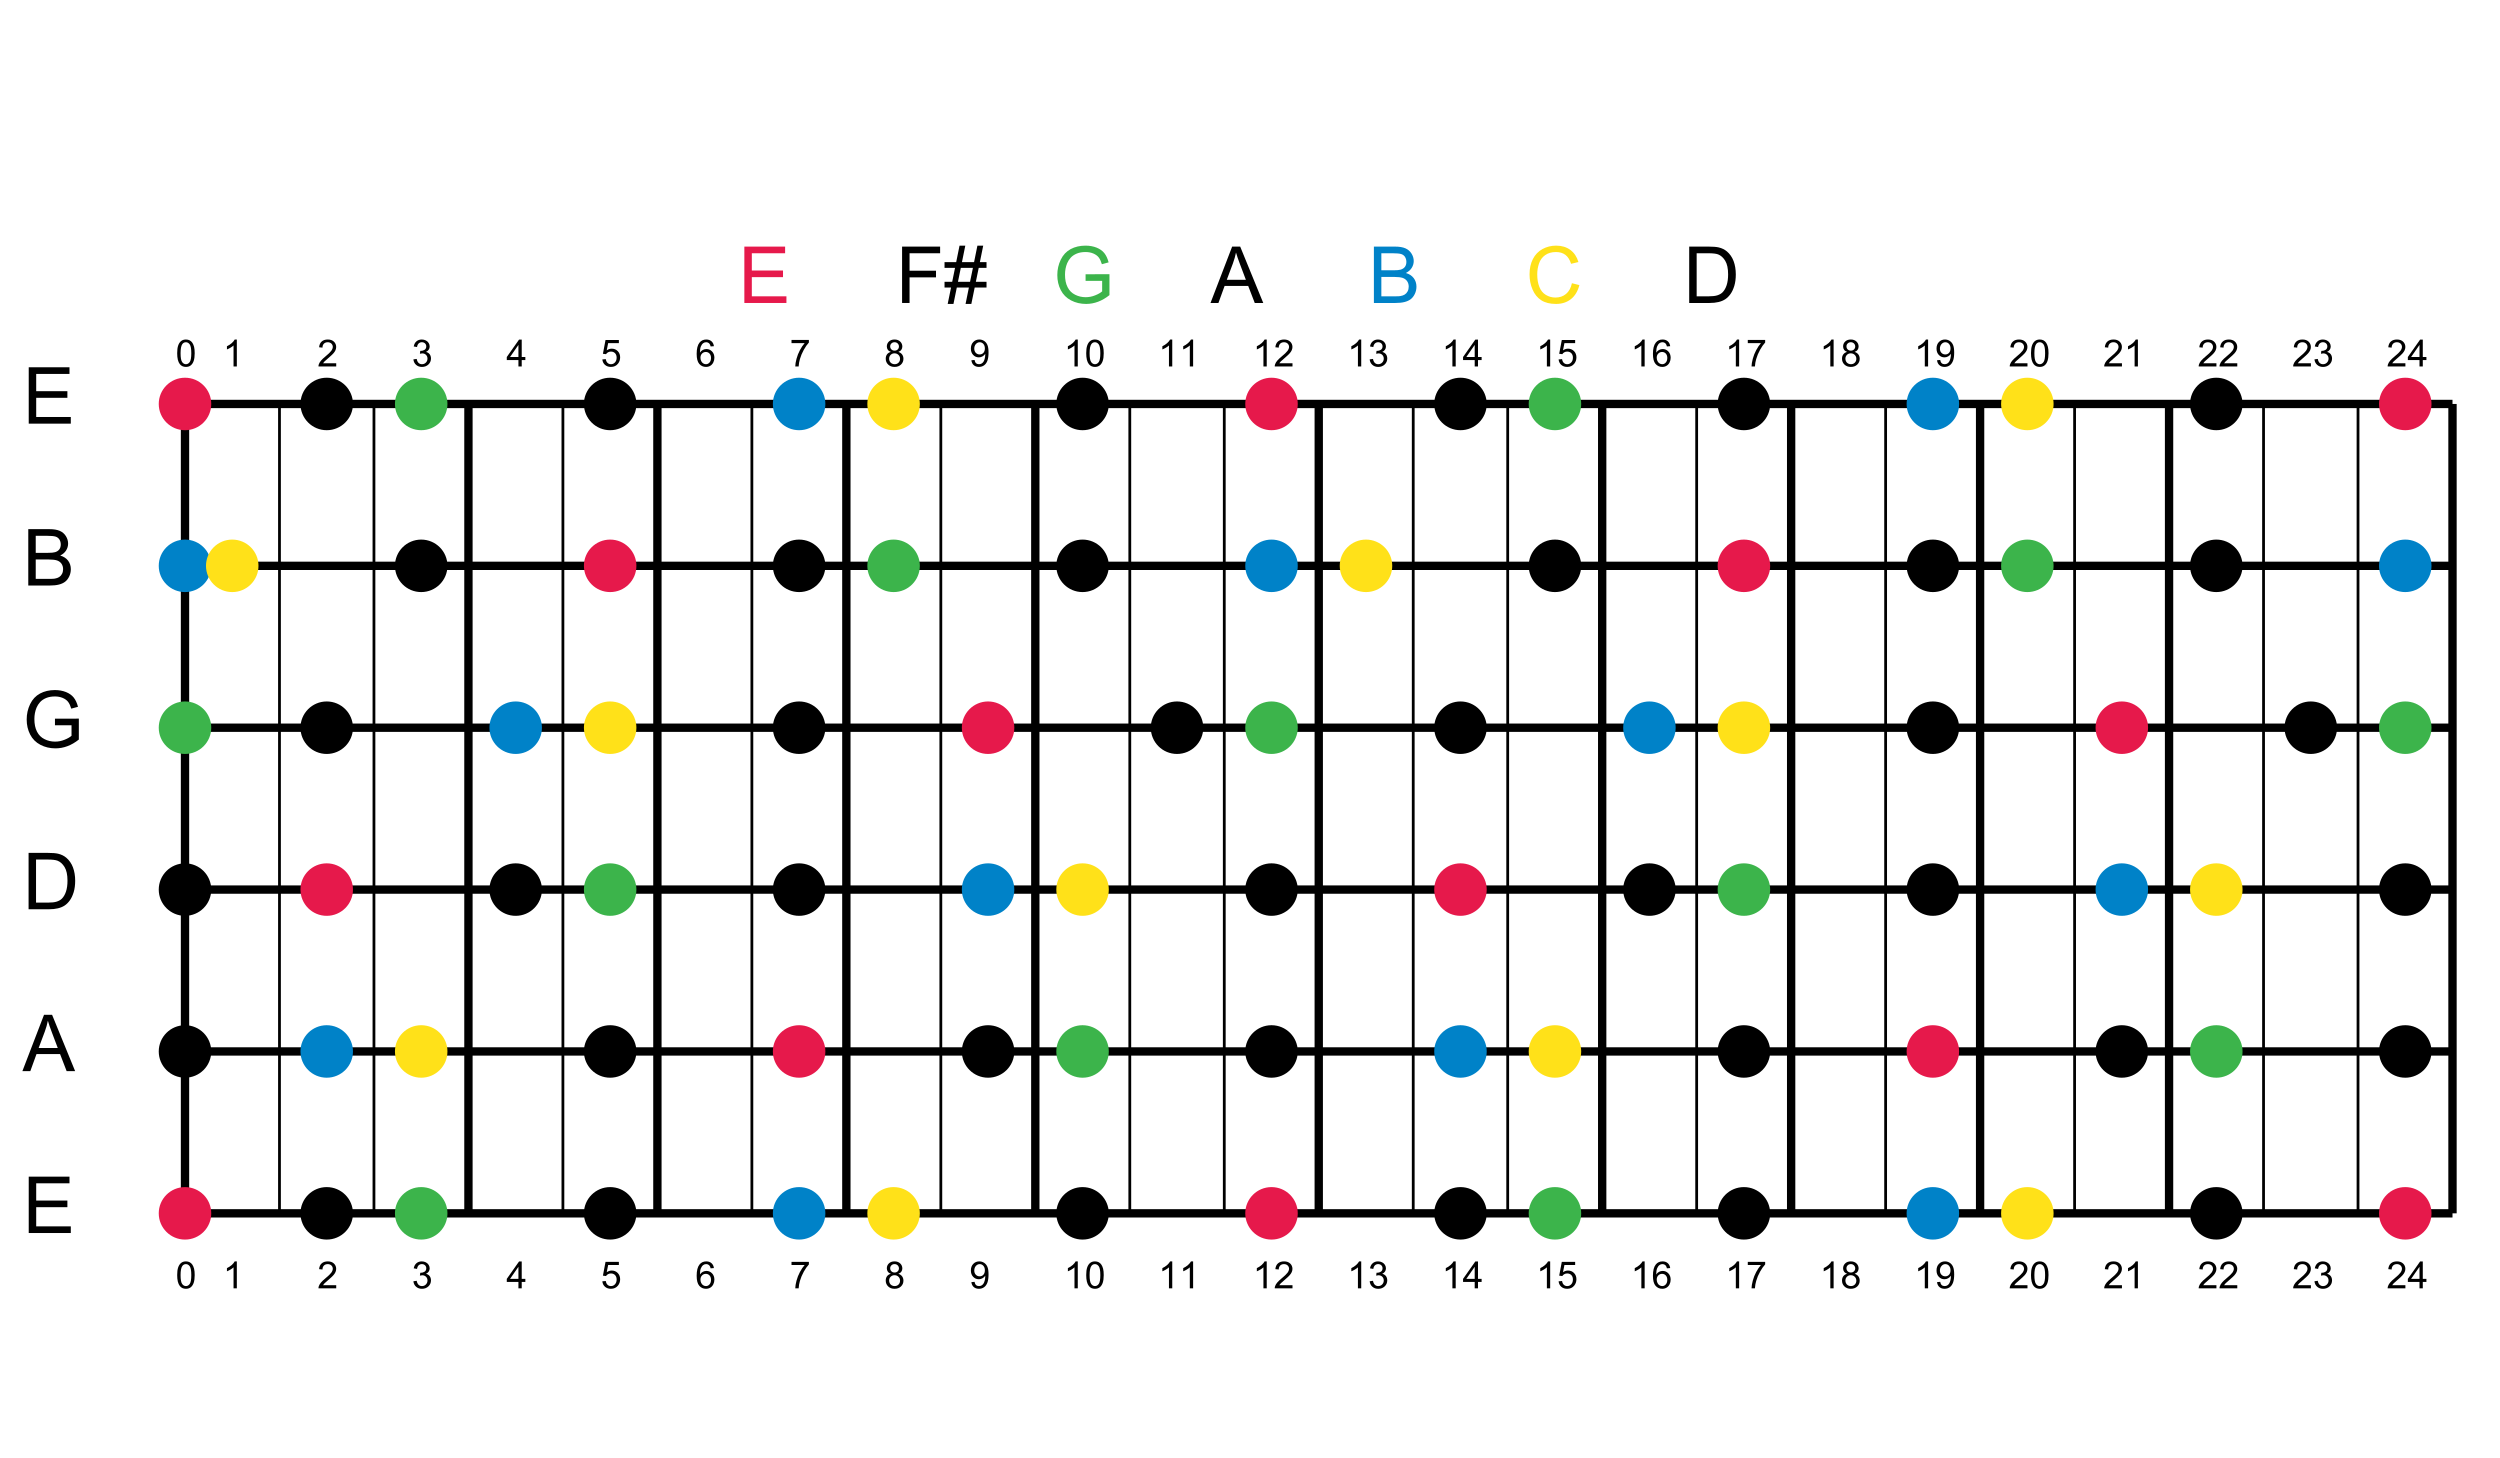 <?xml version="1.0" encoding="UTF-8"?>
<svg xmlns="http://www.w3.org/2000/svg" xmlns:xlink="http://www.w3.org/1999/xlink" width="900pt" height="525pt" viewBox="0 0 900 525" version="1.1">
<defs>
<g>
<symbol overflow="visible" id="glyph0-0">
<path style="stroke:none;" d="M 1.688 0 L 1.688 -8.438 L 8.438 -8.438 L 8.438 0 Z M 1.898 -0.211 L 8.227 -0.211 L 8.227 -8.227 L 1.898 -8.227 Z M 1.898 -0.211 "/>
</symbol>
<symbol overflow="visible" id="glyph0-1">
<path style="stroke:none;" d="M 0.559 -4.766 C 0.555 -5.906 0.672 -6.828 0.91 -7.523 C 1.145 -8.219 1.496 -8.754 1.961 -9.137 C 2.422 -9.512 3.004 -9.703 3.711 -9.703 C 4.227 -9.703 4.684 -9.598 5.074 -9.391 C 5.465 -9.18 5.785 -8.879 6.043 -8.488 C 6.293 -8.094 6.496 -7.613 6.645 -7.051 C 6.789 -6.48 6.859 -5.719 6.863 -4.766 C 6.859 -3.629 6.742 -2.715 6.512 -2.02 C 6.277 -1.32 5.93 -0.781 5.469 -0.406 C 5 -0.023 4.414 0.164 3.711 0.164 C 2.773 0.164 2.043 -0.168 1.516 -0.836 C 0.875 -1.637 0.555 -2.945 0.559 -4.766 Z M 1.781 -4.766 C 1.781 -3.176 1.965 -2.121 2.336 -1.598 C 2.707 -1.07 3.164 -0.809 3.711 -0.812 C 4.25 -0.809 4.707 -1.07 5.082 -1.602 C 5.449 -2.125 5.637 -3.18 5.641 -4.766 C 5.637 -6.352 5.449 -7.41 5.082 -7.938 C 4.707 -8.457 4.246 -8.719 3.699 -8.723 C 3.148 -8.719 2.715 -8.488 2.395 -8.027 C 1.984 -7.438 1.781 -6.348 1.781 -4.766 Z M 1.781 -4.766 "/>
</symbol>
<symbol overflow="visible" id="glyph0-2">
<path style="stroke:none;" d="M 5.031 0 L 3.844 0 L 3.844 -7.562 C 3.555 -7.285 3.18 -7.012 2.719 -6.742 C 2.254 -6.469 1.836 -6.266 1.469 -6.129 L 1.469 -7.277 C 2.129 -7.59 2.707 -7.965 3.207 -8.41 C 3.699 -8.852 4.055 -9.285 4.266 -9.703 L 5.031 -9.703 Z M 5.031 0 "/>
</symbol>
<symbol overflow="visible" id="glyph0-3">
<path style="stroke:none;" d="M 6.797 -1.141 L 6.797 0 L 0.41 0 C 0.398 -0.285 0.441 -0.559 0.547 -0.824 C 0.703 -1.258 0.965 -1.688 1.328 -2.109 C 1.684 -2.531 2.199 -3.02 2.879 -3.574 C 3.926 -4.434 4.637 -5.113 5.008 -5.617 C 5.375 -6.121 5.559 -6.598 5.562 -7.047 C 5.559 -7.512 5.391 -7.906 5.059 -8.234 C 4.719 -8.555 4.281 -8.719 3.742 -8.723 C 3.168 -8.719 2.711 -8.547 2.371 -8.207 C 2.027 -7.859 1.855 -7.383 1.852 -6.781 L 0.633 -6.906 C 0.715 -7.816 1.027 -8.512 1.574 -8.988 C 2.117 -9.465 2.848 -9.703 3.77 -9.703 C 4.691 -9.703 5.426 -9.445 5.969 -8.93 C 6.508 -8.414 6.777 -7.777 6.781 -7.02 C 6.777 -6.633 6.699 -6.25 6.543 -5.879 C 6.383 -5.504 6.121 -5.113 5.758 -4.699 C 5.387 -4.285 4.777 -3.719 3.93 -3 C 3.215 -2.398 2.758 -1.992 2.555 -1.781 C 2.352 -1.57 2.184 -1.355 2.055 -1.141 Z M 6.797 -1.141 "/>
</symbol>
<symbol overflow="visible" id="glyph0-4">
<path style="stroke:none;" d="M 0.566 -2.551 L 1.754 -2.711 C 1.887 -2.035 2.121 -1.551 2.449 -1.254 C 2.777 -0.957 3.176 -0.809 3.645 -0.812 C 4.203 -0.809 4.672 -1 5.059 -1.391 C 5.441 -1.773 5.637 -2.254 5.637 -2.828 C 5.637 -3.371 5.457 -3.82 5.102 -4.176 C 4.742 -4.527 4.289 -4.703 3.742 -4.707 C 3.516 -4.703 3.238 -4.66 2.906 -4.574 L 3.039 -5.617 C 3.113 -5.605 3.176 -5.602 3.23 -5.602 C 3.73 -5.602 4.188 -5.73 4.594 -5.996 C 4.996 -6.258 5.195 -6.668 5.199 -7.219 C 5.195 -7.652 5.051 -8.012 4.758 -8.297 C 4.461 -8.582 4.078 -8.723 3.617 -8.727 C 3.152 -8.723 2.77 -8.578 2.465 -8.293 C 2.156 -8 1.957 -7.566 1.871 -6.988 L 0.688 -7.199 C 0.828 -7.992 1.156 -8.609 1.672 -9.047 C 2.184 -9.484 2.824 -9.703 3.594 -9.703 C 4.117 -9.703 4.602 -9.59 5.047 -9.363 C 5.488 -9.137 5.828 -8.828 6.066 -8.438 C 6.301 -8.047 6.422 -7.629 6.422 -7.191 C 6.422 -6.77 6.309 -6.391 6.086 -6.051 C 5.859 -5.707 5.527 -5.434 5.09 -5.234 C 5.656 -5.098 6.098 -4.824 6.418 -4.41 C 6.73 -3.992 6.891 -3.473 6.895 -2.855 C 6.891 -2.008 6.582 -1.293 5.973 -0.707 C 5.355 -0.121 4.578 0.168 3.641 0.172 C 2.789 0.168 2.086 -0.082 1.527 -0.586 C 0.965 -1.09 0.645 -1.742 0.566 -2.551 Z M 0.566 -2.551 "/>
</symbol>
<symbol overflow="visible" id="glyph0-5">
<path style="stroke:none;" d="M 4.363 0 L 4.363 -2.312 L 0.172 -2.312 L 0.172 -3.402 L 4.582 -9.664 L 5.551 -9.664 L 5.551 -3.402 L 6.855 -3.402 L 6.855 -2.312 L 5.551 -2.312 L 5.551 0 Z M 4.363 -3.402 L 4.363 -7.758 L 1.34 -3.402 Z M 4.363 -3.402 "/>
</symbol>
<symbol overflow="visible" id="glyph0-6">
<path style="stroke:none;" d="M 0.559 -2.531 L 1.805 -2.637 C 1.898 -2.027 2.113 -1.57 2.449 -1.27 C 2.785 -0.961 3.188 -0.809 3.664 -0.812 C 4.234 -0.809 4.719 -1.023 5.113 -1.457 C 5.508 -1.883 5.707 -2.453 5.707 -3.172 C 5.707 -3.844 5.516 -4.379 5.137 -4.773 C 4.754 -5.16 4.258 -5.355 3.645 -5.359 C 3.262 -5.355 2.914 -5.27 2.609 -5.098 C 2.297 -4.926 2.059 -4.699 1.887 -4.422 L 0.77 -4.566 L 1.707 -9.531 L 6.512 -9.531 L 6.512 -8.398 L 2.656 -8.398 L 2.137 -5.801 C 2.715 -6.203 3.324 -6.402 3.961 -6.406 C 4.805 -6.402 5.516 -6.109 6.098 -5.527 C 6.676 -4.941 6.965 -4.191 6.969 -3.277 C 6.965 -2.398 6.711 -1.645 6.203 -1.008 C 5.582 -0.227 4.734 0.164 3.664 0.164 C 2.781 0.164 2.066 -0.082 1.512 -0.574 C 0.957 -1.066 0.637 -1.719 0.559 -2.531 Z M 0.559 -2.531 "/>
</symbol>
<symbol overflow="visible" id="glyph0-7">
<path style="stroke:none;" d="M 6.719 -7.297 L 5.539 -7.203 C 5.43 -7.664 5.281 -8.004 5.09 -8.219 C 4.766 -8.555 4.371 -8.723 3.902 -8.727 C 3.523 -8.723 3.191 -8.617 2.906 -8.41 C 2.531 -8.137 2.234 -7.742 2.023 -7.219 C 1.805 -6.695 1.695 -5.949 1.688 -4.984 C 1.973 -5.418 2.32 -5.742 2.734 -5.953 C 3.145 -6.164 3.578 -6.27 4.035 -6.27 C 4.82 -6.27 5.492 -5.977 6.051 -5.395 C 6.605 -4.812 6.883 -4.059 6.887 -3.137 C 6.883 -2.527 6.754 -1.965 6.496 -1.445 C 6.234 -0.922 5.875 -0.523 5.418 -0.25 C 4.961 0.027 4.441 0.164 3.863 0.164 C 2.871 0.164 2.066 -0.199 1.441 -0.926 C 0.816 -1.652 0.504 -2.852 0.508 -4.523 C 0.504 -6.391 0.848 -7.746 1.543 -8.594 C 2.141 -9.332 2.953 -9.703 3.977 -9.703 C 4.734 -9.703 5.355 -9.488 5.844 -9.062 C 6.324 -8.637 6.617 -8.047 6.719 -7.297 Z M 1.871 -3.133 C 1.867 -2.723 1.957 -2.332 2.133 -1.957 C 2.305 -1.582 2.547 -1.297 2.859 -1.105 C 3.172 -0.906 3.5 -0.809 3.844 -0.812 C 4.344 -0.809 4.773 -1.012 5.133 -1.418 C 5.492 -1.82 5.672 -2.367 5.676 -3.066 C 5.672 -3.73 5.492 -4.258 5.141 -4.641 C 4.781 -5.023 4.336 -5.215 3.797 -5.219 C 3.258 -5.215 2.801 -5.023 2.43 -4.641 C 2.055 -4.258 1.867 -3.754 1.871 -3.133 Z M 1.871 -3.133 "/>
</symbol>
<symbol overflow="visible" id="glyph0-8">
<path style="stroke:none;" d="M 0.641 -8.398 L 0.641 -9.539 L 6.895 -9.539 L 6.895 -8.617 C 6.277 -7.957 5.668 -7.086 5.066 -6.004 C 4.461 -4.914 3.992 -3.797 3.664 -2.656 C 3.422 -1.844 3.273 -0.961 3.211 0 L 1.992 0 C 2.004 -0.758 2.152 -1.676 2.438 -2.754 C 2.723 -3.832 3.133 -4.871 3.668 -5.871 C 4.199 -6.871 4.766 -7.711 5.371 -8.398 Z M 0.641 -8.398 "/>
</symbol>
<symbol overflow="visible" id="glyph0-9">
<path style="stroke:none;" d="M 2.387 -5.242 C 1.891 -5.418 1.527 -5.676 1.293 -6.012 C 1.055 -6.344 0.938 -6.742 0.938 -7.211 C 0.938 -7.91 1.188 -8.5 1.695 -8.984 C 2.195 -9.461 2.867 -9.703 3.711 -9.703 C 4.551 -9.703 5.23 -9.457 5.746 -8.969 C 6.258 -8.477 6.516 -7.879 6.52 -7.18 C 6.516 -6.727 6.398 -6.336 6.164 -6.008 C 5.93 -5.672 5.57 -5.418 5.094 -5.242 C 5.684 -5.043 6.137 -4.73 6.449 -4.305 C 6.758 -3.871 6.914 -3.355 6.914 -2.762 C 6.914 -1.934 6.621 -1.242 6.035 -0.68 C 5.449 -0.117 4.68 0.164 3.73 0.164 C 2.773 0.164 2.004 -0.117 1.422 -0.684 C 0.836 -1.246 0.543 -1.949 0.547 -2.797 C 0.543 -3.422 0.703 -3.949 1.023 -4.371 C 1.34 -4.793 1.793 -5.082 2.387 -5.242 Z M 2.148 -7.25 C 2.145 -6.789 2.293 -6.418 2.59 -6.129 C 2.883 -5.84 3.266 -5.695 3.738 -5.695 C 4.191 -5.695 4.562 -5.836 4.859 -6.125 C 5.148 -6.41 5.297 -6.766 5.301 -7.184 C 5.297 -7.617 5.145 -7.98 4.848 -8.281 C 4.543 -8.574 4.168 -8.723 3.723 -8.727 C 3.27 -8.723 2.895 -8.578 2.598 -8.293 C 2.293 -8 2.145 -7.652 2.148 -7.25 Z M 1.766 -2.789 C 1.762 -2.449 1.844 -2.121 2.004 -1.805 C 2.164 -1.488 2.402 -1.242 2.719 -1.07 C 3.035 -0.895 3.375 -0.809 3.742 -0.812 C 4.309 -0.809 4.777 -0.992 5.148 -1.359 C 5.516 -1.723 5.699 -2.184 5.703 -2.75 C 5.699 -3.316 5.512 -3.789 5.133 -4.164 C 4.75 -4.535 4.273 -4.723 3.703 -4.727 C 3.145 -4.723 2.68 -4.539 2.316 -4.172 C 1.945 -3.801 1.762 -3.34 1.766 -2.789 Z M 1.766 -2.789 "/>
</symbol>
<symbol overflow="visible" id="glyph0-10">
<path style="stroke:none;" d="M 0.738 -2.234 L 1.879 -2.34 C 1.973 -1.801 2.156 -1.414 2.43 -1.172 C 2.699 -0.93 3.051 -0.809 3.48 -0.812 C 3.844 -0.809 4.16 -0.891 4.438 -1.062 C 4.711 -1.227 4.938 -1.449 5.113 -1.73 C 5.289 -2.004 5.438 -2.383 5.555 -2.859 C 5.672 -3.336 5.73 -3.82 5.734 -4.312 C 5.73 -4.363 5.727 -4.441 5.727 -4.547 C 5.484 -4.168 5.16 -3.859 4.754 -3.629 C 4.34 -3.391 3.898 -3.273 3.422 -3.277 C 2.621 -3.273 1.941 -3.562 1.391 -4.145 C 0.832 -4.723 0.555 -5.488 0.559 -6.441 C 0.555 -7.418 0.844 -8.207 1.426 -8.805 C 2 -9.402 2.727 -9.703 3.598 -9.703 C 4.227 -9.703 4.801 -9.531 5.324 -9.195 C 5.844 -8.852 6.238 -8.371 6.508 -7.746 C 6.777 -7.121 6.914 -6.215 6.914 -5.031 C 6.914 -3.793 6.777 -2.809 6.512 -2.078 C 6.238 -1.344 5.84 -0.785 5.316 -0.406 C 4.785 -0.023 4.164 0.164 3.453 0.164 C 2.695 0.164 2.078 -0.043 1.602 -0.465 C 1.117 -0.879 0.832 -1.469 0.738 -2.234 Z M 5.598 -6.5 C 5.594 -7.176 5.414 -7.719 5.051 -8.121 C 4.688 -8.52 4.25 -8.719 3.742 -8.723 C 3.215 -8.719 2.758 -8.504 2.367 -8.074 C 1.977 -7.645 1.781 -7.086 1.781 -6.402 C 1.781 -5.781 1.965 -5.281 2.336 -4.898 C 2.707 -4.516 3.164 -4.324 3.711 -4.324 C 4.258 -4.324 4.711 -4.516 5.066 -4.898 C 5.418 -5.281 5.594 -5.812 5.598 -6.5 Z M 5.598 -6.5 "/>
</symbol>
<symbol overflow="visible" id="glyph1-0">
<path style="stroke:none;" d="M 3.543 0 L 3.543 -17.719 L 17.719 -17.719 L 17.719 0 Z M 3.988 -0.441 L 17.277 -0.441 L 17.277 -17.277 L 3.988 -17.277 Z M 3.988 -0.441 "/>
</symbol>
<symbol overflow="visible" id="glyph1-1">
<path style="stroke:none;" d="M 2.242 0 L 2.242 -20.293 L 16.914 -20.293 L 16.914 -17.898 L 4.93 -17.898 L 4.93 -11.684 L 16.156 -11.684 L 16.156 -9.301 L 4.93 -9.301 L 4.93 -2.395 L 17.387 -2.395 L 17.387 0 Z M 2.242 0 "/>
</symbol>
<symbol overflow="visible" id="glyph1-2">
<path style="stroke:none;" d="M -0.043 0 L 7.75 -20.293 L 10.645 -20.293 L 18.949 0 L 15.891 0 L 13.523 -6.145 L 5.039 -6.145 L 2.809 0 Z M 5.812 -8.332 L 12.695 -8.332 L 10.574 -13.953 C 9.926 -15.656 9.445 -17.059 9.137 -18.16 C 8.875 -16.855 8.512 -15.566 8.043 -14.285 Z M 5.812 -8.332 "/>
</symbol>
<symbol overflow="visible" id="glyph1-3">
<path style="stroke:none;" d="M 2.188 0 L 2.188 -20.293 L 9.18 -20.293 C 10.754 -20.289 11.957 -20.195 12.789 -20.004 C 13.949 -19.734 14.941 -19.25 15.766 -18.551 C 16.832 -17.645 17.633 -16.484 18.168 -15.078 C 18.695 -13.668 18.961 -12.062 18.965 -10.258 C 18.961 -8.715 18.781 -7.348 18.426 -6.16 C 18.062 -4.965 17.602 -3.98 17.039 -3.203 C 16.477 -2.422 15.859 -1.809 15.191 -1.363 C 14.52 -0.914 13.711 -0.574 12.77 -0.344 C 11.82 -0.113 10.734 0 9.512 0 Z M 4.871 -2.395 L 9.207 -2.395 C 10.539 -2.391 11.59 -2.516 12.352 -2.766 C 13.113 -3.016 13.719 -3.367 14.176 -3.82 C 14.809 -4.457 15.305 -5.312 15.66 -6.387 C 16.016 -7.461 16.195 -8.766 16.195 -10.301 C 16.195 -12.422 15.844 -14.051 15.148 -15.191 C 14.449 -16.328 13.605 -17.094 12.609 -17.484 C 11.891 -17.758 10.73 -17.895 9.137 -17.898 L 4.871 -17.898 Z M 4.871 -2.395 "/>
</symbol>
<symbol overflow="visible" id="glyph1-4">
<path style="stroke:none;" d="M 11.684 -7.961 L 11.684 -10.34 L 20.281 -10.355 L 20.281 -2.824 C 18.957 -1.77 17.598 -0.977 16.195 -0.449 C 14.793 0.082 13.352 0.344 11.879 0.348 C 9.879 0.344 8.066 -0.078 6.441 -0.934 C 4.809 -1.785 3.582 -3.02 2.754 -4.637 C 1.922 -6.246 1.504 -8.051 1.508 -10.051 C 1.504 -12.02 1.918 -13.863 2.746 -15.578 C 3.57 -17.289 4.758 -18.562 6.312 -19.395 C 7.859 -20.223 9.645 -20.637 11.668 -20.641 C 13.133 -20.637 14.461 -20.398 15.648 -19.926 C 16.832 -19.449 17.762 -18.789 18.438 -17.941 C 19.109 -17.09 19.621 -15.98 19.977 -14.617 L 17.551 -13.953 C 17.246 -14.984 16.871 -15.797 16.418 -16.391 C 15.965 -16.977 15.316 -17.449 14.477 -17.809 C 13.637 -18.16 12.707 -18.34 11.684 -18.34 C 10.457 -18.34 9.395 -18.152 8.5 -17.777 C 7.602 -17.402 6.879 -16.91 6.332 -16.305 C 5.781 -15.695 5.355 -15.027 5.051 -14.301 C 4.535 -13.043 4.277 -11.68 4.277 -10.215 C 4.277 -8.402 4.586 -6.891 5.211 -5.676 C 5.828 -4.453 6.734 -3.547 7.93 -2.961 C 9.117 -2.367 10.383 -2.074 11.727 -2.078 C 12.883 -2.074 14.02 -2.297 15.129 -2.746 C 16.238 -3.191 17.078 -3.668 17.648 -4.18 L 17.648 -7.961 Z M 11.684 -7.961 "/>
</symbol>
<symbol overflow="visible" id="glyph1-5">
<path style="stroke:none;" d="M 2.078 0 L 2.078 -20.293 L 9.691 -20.293 C 11.238 -20.289 12.48 -20.086 13.418 -19.676 C 14.355 -19.266 15.09 -18.633 15.621 -17.781 C 16.152 -16.926 16.418 -16.031 16.418 -15.102 C 16.418 -14.23 16.18 -13.414 15.711 -12.652 C 15.234 -11.883 14.523 -11.266 13.578 -10.797 C 14.805 -10.434 15.75 -9.82 16.41 -8.957 C 17.066 -8.086 17.395 -7.062 17.398 -5.883 C 17.395 -4.93 17.195 -4.043 16.797 -3.23 C 16.395 -2.41 15.898 -1.781 15.309 -1.344 C 14.719 -0.898 13.98 -0.566 13.09 -0.34 C 12.199 -0.113 11.105 0 9.816 0 Z M 4.762 -11.766 L 9.148 -11.766 C 10.336 -11.766 11.191 -11.844 11.711 -12 C 12.391 -12.203 12.906 -12.539 13.254 -13.012 C 13.598 -13.48 13.77 -14.07 13.773 -14.785 C 13.77 -15.453 13.609 -16.047 13.289 -16.562 C 12.965 -17.074 12.5 -17.426 11.902 -17.613 C 11.301 -17.801 10.273 -17.895 8.816 -17.898 L 4.762 -17.898 Z M 4.762 -2.395 L 9.816 -2.395 C 10.68 -2.391 11.289 -2.422 11.641 -2.492 C 12.258 -2.598 12.773 -2.781 13.191 -3.043 C 13.605 -3.301 13.949 -3.68 14.215 -4.172 C 14.48 -4.664 14.613 -5.234 14.617 -5.883 C 14.613 -6.641 14.418 -7.297 14.035 -7.855 C 13.645 -8.41 13.109 -8.801 12.426 -9.031 C 11.734 -9.254 10.742 -9.367 9.453 -9.371 L 4.762 -9.371 Z M 4.762 -2.395 "/>
</symbol>
<symbol overflow="visible" id="glyph1-6">
<path style="stroke:none;" d="M 2.324 0 L 2.324 -20.293 L 16.016 -20.293 L 16.016 -17.898 L 5.012 -17.898 L 5.012 -11.613 L 14.535 -11.613 L 14.535 -9.219 L 5.012 -9.219 L 5.012 0 Z M 2.324 0 "/>
</symbol>
<symbol overflow="visible" id="glyph1-7">
<path style="stroke:none;" d="M 1.426 0.348 L 2.629 -5.551 L 0.289 -5.551 L 0.289 -7.613 L 3.047 -7.613 L 4.07 -12.637 L 0.289 -12.637 L 0.289 -14.699 L 4.484 -14.699 L 5.688 -20.641 L 7.766 -20.641 L 6.562 -14.699 L 10.922 -14.699 L 12.125 -20.641 L 14.215 -20.641 L 13.012 -14.699 L 15.406 -14.699 L 15.406 -12.637 L 12.598 -12.637 L 11.559 -7.613 L 15.406 -7.613 L 15.406 -5.551 L 11.145 -5.551 L 9.938 0.348 L 7.863 0.348 L 9.055 -5.551 L 4.707 -5.551 L 3.504 0.348 Z M 5.121 -7.613 L 9.469 -7.613 L 10.508 -12.637 L 6.145 -12.637 Z M 5.121 -7.613 "/>
</symbol>
<symbol overflow="visible" id="glyph1-8">
<path style="stroke:none;" d="M 16.668 -7.113 L 19.352 -6.438 C 18.785 -4.23 17.773 -2.547 16.312 -1.391 C 14.852 -0.23 13.062 0.344 10.949 0.348 C 8.758 0.344 6.98 -0.098 5.613 -0.988 C 4.242 -1.875 3.199 -3.164 2.484 -4.855 C 1.766 -6.543 1.406 -8.359 1.41 -10.301 C 1.406 -12.41 1.809 -14.25 2.621 -15.828 C 3.426 -17.398 4.578 -18.594 6.07 -19.414 C 7.559 -20.227 9.199 -20.637 10.992 -20.641 C 13.02 -20.637 14.723 -20.121 16.109 -19.09 C 17.492 -18.055 18.461 -16.602 19.008 -14.73 L 16.363 -14.105 C 15.891 -15.578 15.207 -16.652 14.312 -17.328 C 13.414 -18 12.289 -18.34 10.938 -18.34 C 9.375 -18.34 8.07 -17.965 7.023 -17.219 C 5.973 -16.469 5.238 -15.465 4.816 -14.207 C 4.391 -12.945 4.176 -11.648 4.18 -10.312 C 4.176 -8.586 4.43 -7.078 4.934 -5.793 C 5.434 -4.504 6.215 -3.543 7.281 -2.906 C 8.34 -2.27 9.488 -1.949 10.727 -1.953 C 12.23 -1.949 13.504 -2.383 14.547 -3.254 C 15.59 -4.117 16.297 -5.406 16.668 -7.113 Z M 16.668 -7.113 "/>
</symbol>
</g>
</defs>
<g id="surface1">
<rect x="0" y="0" width="900" height="525" style="fill:rgb(100%,100%,100%);fill-opacity:1;stroke:none;"/>
<g style="fill:rgb(0%,0%,0%);fill-opacity:1;">
  <use xlink:href="#glyph0-1" x="63.227" y="131.926"/>
</g>
<path style="fill:none;stroke-width:3;stroke-linecap:butt;stroke-linejoin:miter;stroke:rgb(0%,0%,0%);stroke-opacity:1;stroke-miterlimit:10;" d="M 66.602 145.426 L 66.602 436.801 "/>
<g style="fill:rgb(0%,0%,0%);fill-opacity:1;">
  <use xlink:href="#glyph0-1" x="63.227" y="463.801"/>
</g>
<g style="fill:rgb(0%,0%,0%);fill-opacity:1;">
  <use xlink:href="#glyph0-2" x="80.23" y="131.926"/>
</g>
<path style="fill:none;stroke-width:1;stroke-linecap:butt;stroke-linejoin:miter;stroke:rgb(0%,0%,0%);stroke-opacity:1;stroke-miterlimit:10;" d="M 100.613 145.426 L 100.613 436.801 "/>
<g style="fill:rgb(0%,0%,0%);fill-opacity:1;">
  <use xlink:href="#glyph0-2" x="80.23" y="463.801"/>
</g>
<g style="fill:rgb(0%,0%,0%);fill-opacity:1;">
  <use xlink:href="#glyph0-3" x="114.242" y="131.926"/>
</g>
<path style="fill:none;stroke-width:1;stroke-linecap:butt;stroke-linejoin:miter;stroke:rgb(0%,0%,0%);stroke-opacity:1;stroke-miterlimit:10;" d="M 134.625 145.426 L 134.625 436.801 "/>
<g style="fill:rgb(0%,0%,0%);fill-opacity:1;">
  <use xlink:href="#glyph0-3" x="114.242" y="463.801"/>
</g>
<g style="fill:rgb(0%,0%,0%);fill-opacity:1;">
  <use xlink:href="#glyph0-4" x="148.258" y="131.926"/>
</g>
<path style="fill:none;stroke-width:3;stroke-linecap:butt;stroke-linejoin:miter;stroke:rgb(0%,0%,0%);stroke-opacity:1;stroke-miterlimit:10;" d="M 168.637 145.426 L 168.637 436.801 "/>
<g style="fill:rgb(0%,0%,0%);fill-opacity:1;">
  <use xlink:href="#glyph0-4" x="148.258" y="463.801"/>
</g>
<g style="fill:rgb(0%,0%,0%);fill-opacity:1;">
  <use xlink:href="#glyph0-5" x="182.27" y="131.926"/>
</g>
<path style="fill:none;stroke-width:1;stroke-linecap:butt;stroke-linejoin:miter;stroke:rgb(0%,0%,0%);stroke-opacity:1;stroke-miterlimit:10;" d="M 202.648 145.426 L 202.648 436.801 "/>
<g style="fill:rgb(0%,0%,0%);fill-opacity:1;">
  <use xlink:href="#glyph0-5" x="182.27" y="463.801"/>
</g>
<g style="fill:rgb(0%,0%,0%);fill-opacity:1;">
  <use xlink:href="#glyph0-6" x="216.281" y="131.926"/>
</g>
<path style="fill:none;stroke-width:3;stroke-linecap:butt;stroke-linejoin:miter;stroke:rgb(0%,0%,0%);stroke-opacity:1;stroke-miterlimit:10;" d="M 236.664 145.426 L 236.664 436.801 "/>
<g style="fill:rgb(0%,0%,0%);fill-opacity:1;">
  <use xlink:href="#glyph0-6" x="216.281" y="463.801"/>
</g>
<g style="fill:rgb(0%,0%,0%);fill-opacity:1;">
  <use xlink:href="#glyph0-7" x="250.293" y="131.926"/>
</g>
<path style="fill:none;stroke-width:1;stroke-linecap:butt;stroke-linejoin:miter;stroke:rgb(0%,0%,0%);stroke-opacity:1;stroke-miterlimit:10;" d="M 270.676 145.426 L 270.676 436.801 "/>
<g style="fill:rgb(0%,0%,0%);fill-opacity:1;">
  <use xlink:href="#glyph0-7" x="250.293" y="463.801"/>
</g>
<g style="fill:rgb(0%,0%,0%);fill-opacity:1;">
  <use xlink:href="#glyph0-8" x="284.305" y="131.926"/>
</g>
<path style="fill:none;stroke-width:3;stroke-linecap:butt;stroke-linejoin:miter;stroke:rgb(0%,0%,0%);stroke-opacity:1;stroke-miterlimit:10;" d="M 304.688 145.426 L 304.688 436.801 "/>
<g style="fill:rgb(0%,0%,0%);fill-opacity:1;">
  <use xlink:href="#glyph0-8" x="284.305" y="463.801"/>
</g>
<g style="fill:rgb(0%,0%,0%);fill-opacity:1;">
  <use xlink:href="#glyph0-9" x="318.32" y="131.926"/>
</g>
<path style="fill:none;stroke-width:1;stroke-linecap:butt;stroke-linejoin:miter;stroke:rgb(0%,0%,0%);stroke-opacity:1;stroke-miterlimit:10;" d="M 338.699 145.426 L 338.699 436.801 "/>
<g style="fill:rgb(0%,0%,0%);fill-opacity:1;">
  <use xlink:href="#glyph0-9" x="318.32" y="463.801"/>
</g>
<g style="fill:rgb(0%,0%,0%);fill-opacity:1;">
  <use xlink:href="#glyph0-10" x="348.957" y="131.926"/>
</g>
<path style="fill:none;stroke-width:3;stroke-linecap:butt;stroke-linejoin:miter;stroke:rgb(0%,0%,0%);stroke-opacity:1;stroke-miterlimit:10;" d="M 372.711 145.426 L 372.711 436.801 "/>
<g style="fill:rgb(0%,0%,0%);fill-opacity:1;">
  <use xlink:href="#glyph0-10" x="348.957" y="463.801"/>
</g>
<g style="fill:rgb(0%,0%,0%);fill-opacity:1;">
  <use xlink:href="#glyph0-2" x="382.969" y="131.926"/>
  <use xlink:href="#glyph0-1" x="390.477" y="131.926"/>
</g>
<path style="fill:none;stroke-width:1;stroke-linecap:butt;stroke-linejoin:miter;stroke:rgb(0%,0%,0%);stroke-opacity:1;stroke-miterlimit:10;" d="M 406.727 145.426 L 406.727 436.801 "/>
<g style="fill:rgb(0%,0%,0%);fill-opacity:1;">
  <use xlink:href="#glyph0-2" x="382.969" y="463.801"/>
  <use xlink:href="#glyph0-1" x="390.477" y="463.801"/>
</g>
<g style="fill:rgb(0%,0%,0%);fill-opacity:1;">
  <use xlink:href="#glyph0-2" x="416.98" y="131.926"/>
  <use xlink:href="#glyph0-2" x="424.489" y="131.926"/>
</g>
<path style="fill:none;stroke-width:1;stroke-linecap:butt;stroke-linejoin:miter;stroke:rgb(0%,0%,0%);stroke-opacity:1;stroke-miterlimit:10;" d="M 440.738 145.426 L 440.738 436.801 "/>
<g style="fill:rgb(0%,0%,0%);fill-opacity:1;">
  <use xlink:href="#glyph0-2" x="416.98" y="463.801"/>
  <use xlink:href="#glyph0-2" x="424.489" y="463.801"/>
</g>
<g style="fill:rgb(0%,0%,0%);fill-opacity:1;">
  <use xlink:href="#glyph0-2" x="450.992" y="131.926"/>
  <use xlink:href="#glyph0-3" x="458.5" y="131.926"/>
</g>
<path style="fill:none;stroke-width:3;stroke-linecap:butt;stroke-linejoin:miter;stroke:rgb(0%,0%,0%);stroke-opacity:1;stroke-miterlimit:10;" d="M 474.75 145.426 L 474.75 436.801 "/>
<g style="fill:rgb(0%,0%,0%);fill-opacity:1;">
  <use xlink:href="#glyph0-2" x="450.992" y="463.801"/>
  <use xlink:href="#glyph0-3" x="458.5" y="463.801"/>
</g>
<g style="fill:rgb(0%,0%,0%);fill-opacity:1;">
  <use xlink:href="#glyph0-2" x="485.008" y="131.926"/>
  <use xlink:href="#glyph0-4" x="492.516" y="131.926"/>
</g>
<path style="fill:none;stroke-width:1;stroke-linecap:butt;stroke-linejoin:miter;stroke:rgb(0%,0%,0%);stroke-opacity:1;stroke-miterlimit:10;" d="M 508.762 145.426 L 508.762 436.801 "/>
<g style="fill:rgb(0%,0%,0%);fill-opacity:1;">
  <use xlink:href="#glyph0-2" x="485.008" y="463.801"/>
  <use xlink:href="#glyph0-4" x="492.516" y="463.801"/>
</g>
<g style="fill:rgb(0%,0%,0%);fill-opacity:1;">
  <use xlink:href="#glyph0-2" x="519.02" y="131.926"/>
  <use xlink:href="#glyph0-5" x="526.528" y="131.926"/>
</g>
<path style="fill:none;stroke-width:1;stroke-linecap:butt;stroke-linejoin:miter;stroke:rgb(0%,0%,0%);stroke-opacity:1;stroke-miterlimit:10;" d="M 542.773 145.426 L 542.773 436.801 "/>
<g style="fill:rgb(0%,0%,0%);fill-opacity:1;">
  <use xlink:href="#glyph0-2" x="519.02" y="463.801"/>
  <use xlink:href="#glyph0-5" x="526.528" y="463.801"/>
</g>
<g style="fill:rgb(0%,0%,0%);fill-opacity:1;">
  <use xlink:href="#glyph0-2" x="553.031" y="131.926"/>
  <use xlink:href="#glyph0-6" x="560.539" y="131.926"/>
</g>
<path style="fill:none;stroke-width:3;stroke-linecap:butt;stroke-linejoin:miter;stroke:rgb(0%,0%,0%);stroke-opacity:1;stroke-miterlimit:10;" d="M 576.789 145.426 L 576.789 436.801 "/>
<g style="fill:rgb(0%,0%,0%);fill-opacity:1;">
  <use xlink:href="#glyph0-2" x="553.031" y="463.801"/>
  <use xlink:href="#glyph0-6" x="560.539" y="463.801"/>
</g>
<g style="fill:rgb(0%,0%,0%);fill-opacity:1;">
  <use xlink:href="#glyph0-2" x="587.043" y="131.926"/>
  <use xlink:href="#glyph0-7" x="594.551" y="131.926"/>
</g>
<path style="fill:none;stroke-width:1;stroke-linecap:butt;stroke-linejoin:miter;stroke:rgb(0%,0%,0%);stroke-opacity:1;stroke-miterlimit:10;" d="M 610.801 145.426 L 610.801 436.801 "/>
<g style="fill:rgb(0%,0%,0%);fill-opacity:1;">
  <use xlink:href="#glyph0-2" x="587.043" y="463.801"/>
  <use xlink:href="#glyph0-7" x="594.551" y="463.801"/>
</g>
<g style="fill:rgb(0%,0%,0%);fill-opacity:1;">
  <use xlink:href="#glyph0-2" x="621.055" y="131.926"/>
  <use xlink:href="#glyph0-8" x="628.563" y="131.926"/>
</g>
<path style="fill:none;stroke-width:3;stroke-linecap:butt;stroke-linejoin:miter;stroke:rgb(0%,0%,0%);stroke-opacity:1;stroke-miterlimit:10;" d="M 644.812 145.426 L 644.812 436.801 "/>
<g style="fill:rgb(0%,0%,0%);fill-opacity:1;">
  <use xlink:href="#glyph0-2" x="621.055" y="463.801"/>
  <use xlink:href="#glyph0-8" x="628.563" y="463.801"/>
</g>
<g style="fill:rgb(0%,0%,0%);fill-opacity:1;">
  <use xlink:href="#glyph0-2" x="655.07" y="131.926"/>
  <use xlink:href="#glyph0-9" x="662.578" y="131.926"/>
</g>
<path style="fill:none;stroke-width:1;stroke-linecap:butt;stroke-linejoin:miter;stroke:rgb(0%,0%,0%);stroke-opacity:1;stroke-miterlimit:10;" d="M 678.824 145.426 L 678.824 436.801 "/>
<g style="fill:rgb(0%,0%,0%);fill-opacity:1;">
  <use xlink:href="#glyph0-2" x="655.07" y="463.801"/>
  <use xlink:href="#glyph0-9" x="662.578" y="463.801"/>
</g>
<g style="fill:rgb(0%,0%,0%);fill-opacity:1;">
  <use xlink:href="#glyph0-2" x="689.082" y="131.926"/>
  <use xlink:href="#glyph0-10" x="696.59" y="131.926"/>
</g>
<path style="fill:none;stroke-width:3;stroke-linecap:butt;stroke-linejoin:miter;stroke:rgb(0%,0%,0%);stroke-opacity:1;stroke-miterlimit:10;" d="M 712.836 145.426 L 712.836 436.801 "/>
<g style="fill:rgb(0%,0%,0%);fill-opacity:1;">
  <use xlink:href="#glyph0-2" x="689.082" y="463.801"/>
  <use xlink:href="#glyph0-10" x="696.59" y="463.801"/>
</g>
<g style="fill:rgb(0%,0%,0%);fill-opacity:1;">
  <use xlink:href="#glyph0-3" x="723.094" y="131.926"/>
  <use xlink:href="#glyph0-1" x="730.602" y="131.926"/>
</g>
<path style="fill:none;stroke-width:1;stroke-linecap:butt;stroke-linejoin:miter;stroke:rgb(0%,0%,0%);stroke-opacity:1;stroke-miterlimit:10;" d="M 746.852 145.426 L 746.852 436.801 "/>
<g style="fill:rgb(0%,0%,0%);fill-opacity:1;">
  <use xlink:href="#glyph0-3" x="723.094" y="463.801"/>
  <use xlink:href="#glyph0-1" x="730.602" y="463.801"/>
</g>
<g style="fill:rgb(0%,0%,0%);fill-opacity:1;">
  <use xlink:href="#glyph0-3" x="757.105" y="131.926"/>
  <use xlink:href="#glyph0-2" x="764.614" y="131.926"/>
</g>
<path style="fill:none;stroke-width:3;stroke-linecap:butt;stroke-linejoin:miter;stroke:rgb(0%,0%,0%);stroke-opacity:1;stroke-miterlimit:10;" d="M 780.863 145.426 L 780.863 436.801 "/>
<g style="fill:rgb(0%,0%,0%);fill-opacity:1;">
  <use xlink:href="#glyph0-3" x="757.105" y="463.801"/>
  <use xlink:href="#glyph0-2" x="764.614" y="463.801"/>
</g>
<g style="fill:rgb(0%,0%,0%);fill-opacity:1;">
  <use xlink:href="#glyph0-3" x="791.117" y="131.926"/>
  <use xlink:href="#glyph0-3" x="798.625" y="131.926"/>
</g>
<path style="fill:none;stroke-width:1;stroke-linecap:butt;stroke-linejoin:miter;stroke:rgb(0%,0%,0%);stroke-opacity:1;stroke-miterlimit:10;" d="M 814.875 145.426 L 814.875 436.801 "/>
<g style="fill:rgb(0%,0%,0%);fill-opacity:1;">
  <use xlink:href="#glyph0-3" x="791.117" y="463.801"/>
  <use xlink:href="#glyph0-3" x="798.625" y="463.801"/>
</g>
<g style="fill:rgb(0%,0%,0%);fill-opacity:1;">
  <use xlink:href="#glyph0-3" x="825.133" y="131.926"/>
  <use xlink:href="#glyph0-4" x="832.641" y="131.926"/>
</g>
<path style="fill:none;stroke-width:1;stroke-linecap:butt;stroke-linejoin:miter;stroke:rgb(0%,0%,0%);stroke-opacity:1;stroke-miterlimit:10;" d="M 848.887 145.426 L 848.887 436.801 "/>
<g style="fill:rgb(0%,0%,0%);fill-opacity:1;">
  <use xlink:href="#glyph0-3" x="825.133" y="463.801"/>
  <use xlink:href="#glyph0-4" x="832.641" y="463.801"/>
</g>
<g style="fill:rgb(0%,0%,0%);fill-opacity:1;">
  <use xlink:href="#glyph0-3" x="859.145" y="131.926"/>
  <use xlink:href="#glyph0-5" x="866.653" y="131.926"/>
</g>
<path style="fill:none;stroke-width:3;stroke-linecap:butt;stroke-linejoin:miter;stroke:rgb(0%,0%,0%);stroke-opacity:1;stroke-miterlimit:10;" d="M 882.898 145.426 L 882.898 436.801 "/>
<g style="fill:rgb(0%,0%,0%);fill-opacity:1;">
  <use xlink:href="#glyph0-3" x="859.145" y="463.801"/>
  <use xlink:href="#glyph0-5" x="866.653" y="463.801"/>
</g>
<g style="fill:rgb(0%,0%,0%);fill-opacity:1;">
  <use xlink:href="#glyph1-1" x="8.102" y="443.887"/>
</g>
<path style="fill:none;stroke-width:3;stroke-linecap:butt;stroke-linejoin:miter;stroke:rgb(0%,0%,0%);stroke-opacity:1;stroke-miterlimit:10;" d="M 66.602 436.801 L 882.898 436.801 "/>
<g style="fill:rgb(0%,0%,0%);fill-opacity:1;">
  <use xlink:href="#glyph1-2" x="8.102" y="385.613"/>
</g>
<path style="fill:none;stroke-width:3;stroke-linecap:butt;stroke-linejoin:miter;stroke:rgb(0%,0%,0%);stroke-opacity:1;stroke-miterlimit:10;" d="M 66.602 378.523 L 882.898 378.523 "/>
<g style="fill:rgb(0%,0%,0%);fill-opacity:1;">
  <use xlink:href="#glyph1-3" x="8.102" y="327.336"/>
</g>
<path style="fill:none;stroke-width:3;stroke-linecap:butt;stroke-linejoin:miter;stroke:rgb(0%,0%,0%);stroke-opacity:1;stroke-miterlimit:10;" d="M 66.602 320.25 L 882.898 320.25 "/>
<g style="fill:rgb(0%,0%,0%);fill-opacity:1;">
  <use xlink:href="#glyph1-4" x="8.102" y="269.062"/>
</g>
<path style="fill:none;stroke-width:3;stroke-linecap:butt;stroke-linejoin:miter;stroke:rgb(0%,0%,0%);stroke-opacity:1;stroke-miterlimit:10;" d="M 66.602 261.977 L 882.898 261.977 "/>
<g style="fill:rgb(0%,0%,0%);fill-opacity:1;">
  <use xlink:href="#glyph1-5" x="8.102" y="210.789"/>
</g>
<path style="fill:none;stroke-width:3;stroke-linecap:butt;stroke-linejoin:miter;stroke:rgb(0%,0%,0%);stroke-opacity:1;stroke-miterlimit:10;" d="M 66.602 203.699 L 882.898 203.699 "/>
<g style="fill:rgb(0%,0%,0%);fill-opacity:1;">
  <use xlink:href="#glyph1-1" x="8.102" y="152.512"/>
</g>
<path style="fill:none;stroke-width:3;stroke-linecap:butt;stroke-linejoin:miter;stroke:rgb(0%,0%,0%);stroke-opacity:1;stroke-miterlimit:10;" d="M 66.602 145.426 L 882.898 145.426 "/>
<path style=" stroke:none;fill-rule:nonzero;fill:rgb(90.196%,9.804%,29.412%);fill-opacity:1;" d="M 76.051 436.801 C 76.051 442.02 71.82 446.25 66.602 446.25 C 61.383 446.25 57.148 442.02 57.148 436.801 C 57.148 431.582 61.383 427.352 66.602 427.352 C 71.82 427.352 76.051 431.582 76.051 436.801 "/>
<path style=" stroke:none;fill-rule:nonzero;fill:rgb(90.196%,9.804%,29.412%);fill-opacity:1;" d="M 467.195 436.801 C 467.195 442.02 462.961 446.25 457.742 446.25 C 452.523 446.25 448.293 442.02 448.293 436.801 C 448.293 431.582 452.523 427.352 457.742 427.352 C 462.961 427.352 467.195 431.582 467.195 436.801 "/>
<path style=" stroke:none;fill-rule:nonzero;fill:rgb(90.196%,9.804%,29.412%);fill-opacity:1;" d="M 875.344 436.801 C 875.344 442.02 871.113 446.25 865.895 446.25 C 860.676 446.25 856.445 442.02 856.445 436.801 C 856.445 431.582 860.676 427.352 865.895 427.352 C 871.113 427.352 875.344 431.582 875.344 436.801 "/>
<path style=" stroke:none;fill-rule:nonzero;fill:rgb(90.196%,9.804%,29.412%);fill-opacity:1;" d="M 297.133 378.523 C 297.133 383.742 292.898 387.977 287.68 387.977 C 282.461 387.977 278.23 383.742 278.23 378.523 C 278.23 373.305 282.461 369.074 287.68 369.074 C 292.898 369.074 297.133 373.305 297.133 378.523 "/>
<path style=" stroke:none;fill-rule:nonzero;fill:rgb(90.196%,9.804%,29.412%);fill-opacity:1;" d="M 705.281 378.523 C 705.281 383.742 701.051 387.977 695.832 387.977 C 690.613 387.977 686.383 383.742 686.383 378.523 C 686.383 373.305 690.613 369.074 695.832 369.074 C 701.051 369.074 705.281 373.305 705.281 378.523 "/>
<path style=" stroke:none;fill-rule:nonzero;fill:rgb(90.196%,9.804%,29.412%);fill-opacity:1;" d="M 127.07 320.25 C 127.07 325.469 122.836 329.699 117.617 329.699 C 112.398 329.699 108.168 325.469 108.168 320.25 C 108.168 315.031 112.398 310.801 117.617 310.801 C 122.836 310.801 127.07 315.031 127.07 320.25 "/>
<path style=" stroke:none;fill-rule:nonzero;fill:rgb(90.196%,9.804%,29.412%);fill-opacity:1;" d="M 535.219 320.25 C 535.219 325.469 530.988 329.699 525.77 329.699 C 520.551 329.699 516.32 325.469 516.32 320.25 C 516.32 315.031 520.551 310.801 525.77 310.801 C 530.988 310.801 535.219 315.031 535.219 320.25 "/>
<path style=" stroke:none;fill-rule:nonzero;fill:rgb(90.196%,9.804%,29.412%);fill-opacity:1;" d="M 365.156 261.977 C 365.156 267.195 360.926 271.426 355.707 271.426 C 350.488 271.426 346.258 267.195 346.258 261.977 C 346.258 256.758 350.488 252.523 355.707 252.523 C 360.926 252.523 365.156 256.758 365.156 261.977 "/>
<path style=" stroke:none;fill-rule:nonzero;fill:rgb(90.196%,9.804%,29.412%);fill-opacity:1;" d="M 773.305 261.977 C 773.305 267.195 769.074 271.426 763.855 271.426 C 758.637 271.426 754.406 267.195 754.406 261.977 C 754.406 256.758 758.637 252.523 763.855 252.523 C 769.074 252.523 773.305 256.758 773.305 261.977 "/>
<path style=" stroke:none;fill-rule:nonzero;fill:rgb(90.196%,9.804%,29.412%);fill-opacity:1;" d="M 229.105 203.699 C 229.105 208.918 224.875 213.148 219.656 213.148 C 214.438 213.148 210.207 208.918 210.207 203.699 C 210.207 198.48 214.438 194.25 219.656 194.25 C 224.875 194.25 229.105 198.48 229.105 203.699 "/>
<path style=" stroke:none;fill-rule:nonzero;fill:rgb(90.196%,9.804%,29.412%);fill-opacity:1;" d="M 637.258 203.699 C 637.258 208.918 633.023 213.148 627.805 213.148 C 622.586 213.148 618.355 208.918 618.355 203.699 C 618.355 198.48 622.586 194.25 627.805 194.25 C 633.023 194.25 637.258 198.48 637.258 203.699 "/>
<path style=" stroke:none;fill-rule:nonzero;fill:rgb(90.196%,9.804%,29.412%);fill-opacity:1;" d="M 76.051 145.426 C 76.051 150.645 71.82 154.875 66.602 154.875 C 61.383 154.875 57.148 150.645 57.148 145.426 C 57.148 140.207 61.383 135.977 66.602 135.977 C 71.82 135.977 76.051 140.207 76.051 145.426 "/>
<path style=" stroke:none;fill-rule:nonzero;fill:rgb(90.196%,9.804%,29.412%);fill-opacity:1;" d="M 467.195 145.426 C 467.195 150.645 462.961 154.875 457.742 154.875 C 452.523 154.875 448.293 150.645 448.293 145.426 C 448.293 140.207 452.523 135.977 457.742 135.977 C 462.961 135.977 467.195 140.207 467.195 145.426 "/>
<path style=" stroke:none;fill-rule:nonzero;fill:rgb(90.196%,9.804%,29.412%);fill-opacity:1;" d="M 875.344 145.426 C 875.344 150.645 871.113 154.875 865.895 154.875 C 860.676 154.875 856.445 150.645 856.445 145.426 C 856.445 140.207 860.676 135.977 865.895 135.977 C 871.113 135.977 875.344 140.207 875.344 145.426 "/>
<path style=" stroke:none;fill-rule:nonzero;fill:rgb(0%,0%,0%);fill-opacity:1;" d="M 127.07 436.801 C 127.07 442.02 122.836 446.25 117.617 446.25 C 112.398 446.25 108.168 442.02 108.168 436.801 C 108.168 431.582 112.398 427.352 117.617 427.352 C 122.836 427.352 127.07 431.582 127.07 436.801 "/>
<path style=" stroke:none;fill-rule:nonzero;fill:rgb(0%,0%,0%);fill-opacity:1;" d="M 535.219 436.801 C 535.219 442.02 530.988 446.25 525.77 446.25 C 520.551 446.25 516.32 442.02 516.32 436.801 C 516.32 431.582 520.551 427.352 525.77 427.352 C 530.988 427.352 535.219 431.582 535.219 436.801 "/>
<path style=" stroke:none;fill-rule:nonzero;fill:rgb(0%,0%,0%);fill-opacity:1;" d="M 365.156 378.523 C 365.156 383.742 360.926 387.977 355.707 387.977 C 350.488 387.977 346.258 383.742 346.258 378.523 C 346.258 373.305 350.488 369.074 355.707 369.074 C 360.926 369.074 365.156 373.305 365.156 378.523 "/>
<path style=" stroke:none;fill-rule:nonzero;fill:rgb(0%,0%,0%);fill-opacity:1;" d="M 773.305 378.523 C 773.305 383.742 769.074 387.977 763.855 387.977 C 758.637 387.977 754.406 383.742 754.406 378.523 C 754.406 373.305 758.637 369.074 763.855 369.074 C 769.074 369.074 773.305 373.305 773.305 378.523 "/>
<path style=" stroke:none;fill-rule:nonzero;fill:rgb(0%,0%,0%);fill-opacity:1;" d="M 195.094 320.25 C 195.094 325.469 190.863 329.699 185.645 329.699 C 180.426 329.699 176.195 325.469 176.195 320.25 C 176.195 315.031 180.426 310.801 185.645 310.801 C 190.863 310.801 195.094 315.031 195.094 320.25 "/>
<path style=" stroke:none;fill-rule:nonzero;fill:rgb(0%,0%,0%);fill-opacity:1;" d="M 603.242 320.25 C 603.242 325.469 599.012 329.699 593.793 329.699 C 588.574 329.699 584.344 325.469 584.344 320.25 C 584.344 315.031 588.574 310.801 593.793 310.801 C 599.012 310.801 603.242 315.031 603.242 320.25 "/>
<path style=" stroke:none;fill-rule:nonzero;fill:rgb(0%,0%,0%);fill-opacity:1;" d="M 433.18 261.977 C 433.18 267.195 428.949 271.426 423.73 271.426 C 418.512 271.426 414.281 267.195 414.281 261.977 C 414.281 256.758 418.512 252.523 423.73 252.523 C 428.949 252.523 433.18 256.758 433.18 261.977 "/>
<path style=" stroke:none;fill-rule:nonzero;fill:rgb(0%,0%,0%);fill-opacity:1;" d="M 841.332 261.977 C 841.332 267.195 837.102 271.426 831.883 271.426 C 826.664 271.426 822.43 267.195 822.43 261.977 C 822.43 256.758 826.664 252.523 831.883 252.523 C 837.102 252.523 841.332 256.758 841.332 261.977 "/>
<path style=" stroke:none;fill-rule:nonzero;fill:rgb(0%,0%,0%);fill-opacity:1;" d="M 297.133 203.699 C 297.133 208.918 292.898 213.148 287.68 213.148 C 282.461 213.148 278.23 208.918 278.23 203.699 C 278.23 198.48 282.461 194.25 287.68 194.25 C 292.898 194.25 297.133 198.48 297.133 203.699 "/>
<path style=" stroke:none;fill-rule:nonzero;fill:rgb(0%,0%,0%);fill-opacity:1;" d="M 705.281 203.699 C 705.281 208.918 701.051 213.148 695.832 213.148 C 690.613 213.148 686.383 208.918 686.383 203.699 C 686.383 198.48 690.613 194.25 695.832 194.25 C 701.051 194.25 705.281 198.48 705.281 203.699 "/>
<path style=" stroke:none;fill-rule:nonzero;fill:rgb(0%,0%,0%);fill-opacity:1;" d="M 127.07 145.426 C 127.07 150.645 122.836 154.875 117.617 154.875 C 112.398 154.875 108.168 150.645 108.168 145.426 C 108.168 140.207 112.398 135.977 117.617 135.977 C 122.836 135.977 127.07 140.207 127.07 145.426 "/>
<path style=" stroke:none;fill-rule:nonzero;fill:rgb(0%,0%,0%);fill-opacity:1;" d="M 535.219 145.426 C 535.219 150.645 530.988 154.875 525.77 154.875 C 520.551 154.875 516.32 150.645 516.32 145.426 C 516.32 140.207 520.551 135.977 525.77 135.977 C 530.988 135.977 535.219 140.207 535.219 145.426 "/>
<path style=" stroke:none;fill-rule:nonzero;fill:rgb(23.529%,70.588%,29.412%);fill-opacity:1;" d="M 161.082 436.801 C 161.082 442.02 156.852 446.25 151.633 446.25 C 146.414 446.25 142.18 442.02 142.18 436.801 C 142.18 431.582 146.414 427.352 151.633 427.352 C 156.852 427.352 161.082 431.582 161.082 436.801 "/>
<path style=" stroke:none;fill-rule:nonzero;fill:rgb(23.529%,70.588%,29.412%);fill-opacity:1;" d="M 569.23 436.801 C 569.23 442.02 565 446.25 559.781 446.25 C 554.562 446.25 550.332 442.02 550.332 436.801 C 550.332 431.582 554.562 427.352 559.781 427.352 C 565 427.352 569.23 431.582 569.23 436.801 "/>
<path style=" stroke:none;fill-rule:nonzero;fill:rgb(23.529%,70.588%,29.412%);fill-opacity:1;" d="M 399.168 378.523 C 399.168 383.742 394.938 387.977 389.719 387.977 C 384.5 387.977 380.27 383.742 380.27 378.523 C 380.27 373.305 384.5 369.074 389.719 369.074 C 394.938 369.074 399.168 373.305 399.168 378.523 "/>
<path style=" stroke:none;fill-rule:nonzero;fill:rgb(23.529%,70.588%,29.412%);fill-opacity:1;" d="M 807.32 378.523 C 807.32 383.742 803.086 387.977 797.867 387.977 C 792.648 387.977 788.418 383.742 788.418 378.523 C 788.418 373.305 792.648 369.074 797.867 369.074 C 803.086 369.074 807.32 373.305 807.32 378.523 "/>
<path style=" stroke:none;fill-rule:nonzero;fill:rgb(23.529%,70.588%,29.412%);fill-opacity:1;" d="M 229.105 320.25 C 229.105 325.469 224.875 329.699 219.656 329.699 C 214.438 329.699 210.207 325.469 210.207 320.25 C 210.207 315.031 214.438 310.801 219.656 310.801 C 224.875 310.801 229.105 315.031 229.105 320.25 "/>
<path style=" stroke:none;fill-rule:nonzero;fill:rgb(23.529%,70.588%,29.412%);fill-opacity:1;" d="M 637.258 320.25 C 637.258 325.469 633.023 329.699 627.805 329.699 C 622.586 329.699 618.355 325.469 618.355 320.25 C 618.355 315.031 622.586 310.801 627.805 310.801 C 633.023 310.801 637.258 315.031 637.258 320.25 "/>
<path style=" stroke:none;fill-rule:nonzero;fill:rgb(23.529%,70.588%,29.412%);fill-opacity:1;" d="M 76.051 261.977 C 76.051 267.195 71.82 271.426 66.602 271.426 C 61.383 271.426 57.148 267.195 57.148 261.977 C 57.148 256.758 61.383 252.523 66.602 252.523 C 71.82 252.523 76.051 256.758 76.051 261.977 "/>
<path style=" stroke:none;fill-rule:nonzero;fill:rgb(23.529%,70.588%,29.412%);fill-opacity:1;" d="M 467.195 261.977 C 467.195 267.195 462.961 271.426 457.742 271.426 C 452.523 271.426 448.293 267.195 448.293 261.977 C 448.293 256.758 452.523 252.523 457.742 252.523 C 462.961 252.523 467.195 256.758 467.195 261.977 "/>
<path style=" stroke:none;fill-rule:nonzero;fill:rgb(23.529%,70.588%,29.412%);fill-opacity:1;" d="M 875.344 261.977 C 875.344 267.195 871.113 271.426 865.895 271.426 C 860.676 271.426 856.445 267.195 856.445 261.977 C 856.445 256.758 860.676 252.523 865.895 252.523 C 871.113 252.523 875.344 256.758 875.344 261.977 "/>
<path style=" stroke:none;fill-rule:nonzero;fill:rgb(23.529%,70.588%,29.412%);fill-opacity:1;" d="M 331.145 203.699 C 331.145 208.918 326.914 213.148 321.695 213.148 C 316.477 213.148 312.242 208.918 312.242 203.699 C 312.242 198.48 316.477 194.25 321.695 194.25 C 326.914 194.25 331.145 198.48 331.145 203.699 "/>
<path style=" stroke:none;fill-rule:nonzero;fill:rgb(23.529%,70.588%,29.412%);fill-opacity:1;" d="M 739.293 203.699 C 739.293 208.918 735.062 213.148 729.844 213.148 C 724.625 213.148 720.395 208.918 720.395 203.699 C 720.395 198.48 724.625 194.25 729.844 194.25 C 735.062 194.25 739.293 198.48 739.293 203.699 "/>
<path style=" stroke:none;fill-rule:nonzero;fill:rgb(23.529%,70.588%,29.412%);fill-opacity:1;" d="M 161.082 145.426 C 161.082 150.645 156.852 154.875 151.633 154.875 C 146.414 154.875 142.18 150.645 142.18 145.426 C 142.18 140.207 146.414 135.977 151.633 135.977 C 156.852 135.977 161.082 140.207 161.082 145.426 "/>
<path style=" stroke:none;fill-rule:nonzero;fill:rgb(23.529%,70.588%,29.412%);fill-opacity:1;" d="M 569.23 145.426 C 569.23 150.645 565 154.875 559.781 154.875 C 554.562 154.875 550.332 150.645 550.332 145.426 C 550.332 140.207 554.562 135.977 559.781 135.977 C 565 135.977 569.23 140.207 569.23 145.426 "/>
<path style=" stroke:none;fill-rule:nonzero;fill:rgb(0%,0%,0%);fill-opacity:1;" d="M 229.105 436.801 C 229.105 442.02 224.875 446.25 219.656 446.25 C 214.438 446.25 210.207 442.02 210.207 436.801 C 210.207 431.582 214.438 427.352 219.656 427.352 C 224.875 427.352 229.105 431.582 229.105 436.801 "/>
<path style=" stroke:none;fill-rule:nonzero;fill:rgb(0%,0%,0%);fill-opacity:1;" d="M 637.258 436.801 C 637.258 442.02 633.023 446.25 627.805 446.25 C 622.586 446.25 618.355 442.02 618.355 436.801 C 618.355 431.582 622.586 427.352 627.805 427.352 C 633.023 427.352 637.258 431.582 637.258 436.801 "/>
<path style=" stroke:none;fill-rule:nonzero;fill:rgb(0%,0%,0%);fill-opacity:1;" d="M 76.051 378.523 C 76.051 383.742 71.82 387.977 66.602 387.977 C 61.383 387.977 57.148 383.742 57.148 378.523 C 57.148 373.305 61.383 369.074 66.602 369.074 C 71.82 369.074 76.051 373.305 76.051 378.523 "/>
<path style=" stroke:none;fill-rule:nonzero;fill:rgb(0%,0%,0%);fill-opacity:1;" d="M 467.195 378.523 C 467.195 383.742 462.961 387.977 457.742 387.977 C 452.523 387.977 448.293 383.742 448.293 378.523 C 448.293 373.305 452.523 369.074 457.742 369.074 C 462.961 369.074 467.195 373.305 467.195 378.523 "/>
<path style=" stroke:none;fill-rule:nonzero;fill:rgb(0%,0%,0%);fill-opacity:1;" d="M 875.344 378.523 C 875.344 383.742 871.113 387.977 865.895 387.977 C 860.676 387.977 856.445 383.742 856.445 378.523 C 856.445 373.305 860.676 369.074 865.895 369.074 C 871.113 369.074 875.344 373.305 875.344 378.523 "/>
<path style=" stroke:none;fill-rule:nonzero;fill:rgb(0%,0%,0%);fill-opacity:1;" d="M 297.133 320.25 C 297.133 325.469 292.898 329.699 287.68 329.699 C 282.461 329.699 278.23 325.469 278.23 320.25 C 278.23 315.031 282.461 310.801 287.68 310.801 C 292.898 310.801 297.133 315.031 297.133 320.25 "/>
<path style=" stroke:none;fill-rule:nonzero;fill:rgb(0%,0%,0%);fill-opacity:1;" d="M 705.281 320.25 C 705.281 325.469 701.051 329.699 695.832 329.699 C 690.613 329.699 686.383 325.469 686.383 320.25 C 686.383 315.031 690.613 310.801 695.832 310.801 C 701.051 310.801 705.281 315.031 705.281 320.25 "/>
<path style=" stroke:none;fill-rule:nonzero;fill:rgb(0%,0%,0%);fill-opacity:1;" d="M 127.07 261.977 C 127.07 267.195 122.836 271.426 117.617 271.426 C 112.398 271.426 108.168 267.195 108.168 261.977 C 108.168 256.758 112.398 252.523 117.617 252.523 C 122.836 252.523 127.07 256.758 127.07 261.977 "/>
<path style=" stroke:none;fill-rule:nonzero;fill:rgb(0%,0%,0%);fill-opacity:1;" d="M 535.219 261.977 C 535.219 267.195 530.988 271.426 525.77 271.426 C 520.551 271.426 516.32 267.195 516.32 261.977 C 516.32 256.758 520.551 252.523 525.77 252.523 C 530.988 252.523 535.219 256.758 535.219 261.977 "/>
<path style=" stroke:none;fill-rule:nonzero;fill:rgb(0%,0%,0%);fill-opacity:1;" d="M 399.168 203.699 C 399.168 208.918 394.938 213.148 389.719 213.148 C 384.5 213.148 380.27 208.918 380.27 203.699 C 380.27 198.48 384.5 194.25 389.719 194.25 C 394.938 194.25 399.168 198.48 399.168 203.699 "/>
<path style=" stroke:none;fill-rule:nonzero;fill:rgb(0%,0%,0%);fill-opacity:1;" d="M 807.32 203.699 C 807.32 208.918 803.086 213.148 797.867 213.148 C 792.648 213.148 788.418 208.918 788.418 203.699 C 788.418 198.48 792.648 194.25 797.867 194.25 C 803.086 194.25 807.32 198.48 807.32 203.699 "/>
<path style=" stroke:none;fill-rule:nonzero;fill:rgb(0%,0%,0%);fill-opacity:1;" d="M 229.105 145.426 C 229.105 150.645 224.875 154.875 219.656 154.875 C 214.438 154.875 210.207 150.645 210.207 145.426 C 210.207 140.207 214.438 135.977 219.656 135.977 C 224.875 135.977 229.105 140.207 229.105 145.426 "/>
<path style=" stroke:none;fill-rule:nonzero;fill:rgb(0%,0%,0%);fill-opacity:1;" d="M 637.258 145.426 C 637.258 150.645 633.023 154.875 627.805 154.875 C 622.586 154.875 618.355 150.645 618.355 145.426 C 618.355 140.207 622.586 135.977 627.805 135.977 C 633.023 135.977 637.258 140.207 637.258 145.426 "/>
<path style=" stroke:none;fill-rule:nonzero;fill:rgb(0%,50.98%,78.431%);fill-opacity:1;" d="M 297.133 436.801 C 297.133 442.02 292.898 446.25 287.68 446.25 C 282.461 446.25 278.23 442.02 278.23 436.801 C 278.23 431.582 282.461 427.352 287.68 427.352 C 292.898 427.352 297.133 431.582 297.133 436.801 "/>
<path style=" stroke:none;fill-rule:nonzero;fill:rgb(0%,50.98%,78.431%);fill-opacity:1;" d="M 705.281 436.801 C 705.281 442.02 701.051 446.25 695.832 446.25 C 690.613 446.25 686.383 442.02 686.383 436.801 C 686.383 431.582 690.613 427.352 695.832 427.352 C 701.051 427.352 705.281 431.582 705.281 436.801 "/>
<path style=" stroke:none;fill-rule:nonzero;fill:rgb(0%,50.98%,78.431%);fill-opacity:1;" d="M 127.07 378.523 C 127.07 383.742 122.836 387.977 117.617 387.977 C 112.398 387.977 108.168 383.742 108.168 378.523 C 108.168 373.305 112.398 369.074 117.617 369.074 C 122.836 369.074 127.07 373.305 127.07 378.523 "/>
<path style=" stroke:none;fill-rule:nonzero;fill:rgb(0%,50.98%,78.431%);fill-opacity:1;" d="M 535.219 378.523 C 535.219 383.742 530.988 387.977 525.77 387.977 C 520.551 387.977 516.32 383.742 516.32 378.523 C 516.32 373.305 520.551 369.074 525.77 369.074 C 530.988 369.074 535.219 373.305 535.219 378.523 "/>
<path style=" stroke:none;fill-rule:nonzero;fill:rgb(0%,50.98%,78.431%);fill-opacity:1;" d="M 365.156 320.25 C 365.156 325.469 360.926 329.699 355.707 329.699 C 350.488 329.699 346.258 325.469 346.258 320.25 C 346.258 315.031 350.488 310.801 355.707 310.801 C 360.926 310.801 365.156 315.031 365.156 320.25 "/>
<path style=" stroke:none;fill-rule:nonzero;fill:rgb(0%,50.98%,78.431%);fill-opacity:1;" d="M 773.305 320.25 C 773.305 325.469 769.074 329.699 763.855 329.699 C 758.637 329.699 754.406 325.469 754.406 320.25 C 754.406 315.031 758.637 310.801 763.855 310.801 C 769.074 310.801 773.305 315.031 773.305 320.25 "/>
<path style=" stroke:none;fill-rule:nonzero;fill:rgb(0%,50.98%,78.431%);fill-opacity:1;" d="M 195.094 261.977 C 195.094 267.195 190.863 271.426 185.645 271.426 C 180.426 271.426 176.195 267.195 176.195 261.977 C 176.195 256.758 180.426 252.523 185.645 252.523 C 190.863 252.523 195.094 256.758 195.094 261.977 "/>
<path style=" stroke:none;fill-rule:nonzero;fill:rgb(0%,50.98%,78.431%);fill-opacity:1;" d="M 603.242 261.977 C 603.242 267.195 599.012 271.426 593.793 271.426 C 588.574 271.426 584.344 267.195 584.344 261.977 C 584.344 256.758 588.574 252.523 593.793 252.523 C 599.012 252.523 603.242 256.758 603.242 261.977 "/>
<path style=" stroke:none;fill-rule:nonzero;fill:rgb(0%,50.98%,78.431%);fill-opacity:1;" d="M 76.051 203.699 C 76.051 208.918 71.82 213.148 66.602 213.148 C 61.383 213.148 57.148 208.918 57.148 203.699 C 57.148 198.48 61.383 194.25 66.602 194.25 C 71.82 194.25 76.051 198.48 76.051 203.699 "/>
<path style=" stroke:none;fill-rule:nonzero;fill:rgb(0%,50.98%,78.431%);fill-opacity:1;" d="M 467.195 203.699 C 467.195 208.918 462.961 213.148 457.742 213.148 C 452.523 213.148 448.293 208.918 448.293 203.699 C 448.293 198.48 452.523 194.25 457.742 194.25 C 462.961 194.25 467.195 198.48 467.195 203.699 "/>
<path style=" stroke:none;fill-rule:nonzero;fill:rgb(0%,50.98%,78.431%);fill-opacity:1;" d="M 875.344 203.699 C 875.344 208.918 871.113 213.148 865.895 213.148 C 860.676 213.148 856.445 208.918 856.445 203.699 C 856.445 198.48 860.676 194.25 865.895 194.25 C 871.113 194.25 875.344 198.48 875.344 203.699 "/>
<path style=" stroke:none;fill-rule:nonzero;fill:rgb(0%,50.98%,78.431%);fill-opacity:1;" d="M 297.133 145.426 C 297.133 150.645 292.898 154.875 287.68 154.875 C 282.461 154.875 278.23 150.645 278.23 145.426 C 278.23 140.207 282.461 135.977 287.68 135.977 C 292.898 135.977 297.133 140.207 297.133 145.426 "/>
<path style=" stroke:none;fill-rule:nonzero;fill:rgb(0%,50.98%,78.431%);fill-opacity:1;" d="M 705.281 145.426 C 705.281 150.645 701.051 154.875 695.832 154.875 C 690.613 154.875 686.383 150.645 686.383 145.426 C 686.383 140.207 690.613 135.977 695.832 135.977 C 701.051 135.977 705.281 140.207 705.281 145.426 "/>
<path style=" stroke:none;fill-rule:nonzero;fill:rgb(100%,88.235%,9.804%);fill-opacity:1;" d="M 331.145 436.801 C 331.145 442.02 326.914 446.25 321.695 446.25 C 316.477 446.25 312.242 442.02 312.242 436.801 C 312.242 431.582 316.477 427.352 321.695 427.352 C 326.914 427.352 331.145 431.582 331.145 436.801 "/>
<path style=" stroke:none;fill-rule:nonzero;fill:rgb(100%,88.235%,9.804%);fill-opacity:1;" d="M 739.293 436.801 C 739.293 442.02 735.062 446.25 729.844 446.25 C 724.625 446.25 720.395 442.02 720.395 436.801 C 720.395 431.582 724.625 427.352 729.844 427.352 C 735.062 427.352 739.293 431.582 739.293 436.801 "/>
<path style=" stroke:none;fill-rule:nonzero;fill:rgb(100%,88.235%,9.804%);fill-opacity:1;" d="M 161.082 378.523 C 161.082 383.742 156.852 387.977 151.633 387.977 C 146.414 387.977 142.18 383.742 142.18 378.523 C 142.18 373.305 146.414 369.074 151.633 369.074 C 156.852 369.074 161.082 373.305 161.082 378.523 "/>
<path style=" stroke:none;fill-rule:nonzero;fill:rgb(100%,88.235%,9.804%);fill-opacity:1;" d="M 569.23 378.523 C 569.23 383.742 565 387.977 559.781 387.977 C 554.562 387.977 550.332 383.742 550.332 378.523 C 550.332 373.305 554.562 369.074 559.781 369.074 C 565 369.074 569.23 373.305 569.23 378.523 "/>
<path style=" stroke:none;fill-rule:nonzero;fill:rgb(100%,88.235%,9.804%);fill-opacity:1;" d="M 399.168 320.25 C 399.168 325.469 394.938 329.699 389.719 329.699 C 384.5 329.699 380.27 325.469 380.27 320.25 C 380.27 315.031 384.5 310.801 389.719 310.801 C 394.938 310.801 399.168 315.031 399.168 320.25 "/>
<path style=" stroke:none;fill-rule:nonzero;fill:rgb(100%,88.235%,9.804%);fill-opacity:1;" d="M 807.32 320.25 C 807.32 325.469 803.086 329.699 797.867 329.699 C 792.648 329.699 788.418 325.469 788.418 320.25 C 788.418 315.031 792.648 310.801 797.867 310.801 C 803.086 310.801 807.32 315.031 807.32 320.25 "/>
<path style=" stroke:none;fill-rule:nonzero;fill:rgb(100%,88.235%,9.804%);fill-opacity:1;" d="M 229.105 261.977 C 229.105 267.195 224.875 271.426 219.656 271.426 C 214.438 271.426 210.207 267.195 210.207 261.977 C 210.207 256.758 214.438 252.523 219.656 252.523 C 224.875 252.523 229.105 256.758 229.105 261.977 "/>
<path style=" stroke:none;fill-rule:nonzero;fill:rgb(100%,88.235%,9.804%);fill-opacity:1;" d="M 637.258 261.977 C 637.258 267.195 633.023 271.426 627.805 271.426 C 622.586 271.426 618.355 267.195 618.355 261.977 C 618.355 256.758 622.586 252.523 627.805 252.523 C 633.023 252.523 637.258 256.758 637.258 261.977 "/>
<path style=" stroke:none;fill-rule:nonzero;fill:rgb(100%,88.235%,9.804%);fill-opacity:1;" d="M 93.055 203.699 C 93.055 208.918 88.824 213.148 83.605 213.148 C 78.387 213.148 74.156 208.918 74.156 203.699 C 74.156 198.48 78.387 194.25 83.605 194.25 C 88.824 194.25 93.055 198.48 93.055 203.699 "/>
<path style=" stroke:none;fill-rule:nonzero;fill:rgb(100%,88.235%,9.804%);fill-opacity:1;" d="M 501.207 203.699 C 501.207 208.918 496.977 213.148 491.758 213.148 C 486.539 213.148 482.305 208.918 482.305 203.699 C 482.305 198.48 486.539 194.25 491.758 194.25 C 496.977 194.25 501.207 198.48 501.207 203.699 "/>
<path style=" stroke:none;fill-rule:nonzero;fill:rgb(100%,88.235%,9.804%);fill-opacity:1;" d="M 331.145 145.426 C 331.145 150.645 326.914 154.875 321.695 154.875 C 316.477 154.875 312.242 150.645 312.242 145.426 C 312.242 140.207 316.477 135.977 321.695 135.977 C 326.914 135.977 331.145 140.207 331.145 145.426 "/>
<path style=" stroke:none;fill-rule:nonzero;fill:rgb(100%,88.235%,9.804%);fill-opacity:1;" d="M 739.293 145.426 C 739.293 150.645 735.062 154.875 729.844 154.875 C 724.625 154.875 720.395 150.645 720.395 145.426 C 720.395 140.207 724.625 135.977 729.844 135.977 C 735.062 135.977 739.293 140.207 739.293 145.426 "/>
<path style=" stroke:none;fill-rule:nonzero;fill:rgb(0%,0%,0%);fill-opacity:1;" d="M 399.168 436.801 C 399.168 442.02 394.938 446.25 389.719 446.25 C 384.5 446.25 380.27 442.02 380.27 436.801 C 380.27 431.582 384.5 427.352 389.719 427.352 C 394.938 427.352 399.168 431.582 399.168 436.801 "/>
<path style=" stroke:none;fill-rule:nonzero;fill:rgb(0%,0%,0%);fill-opacity:1;" d="M 807.32 436.801 C 807.32 442.02 803.086 446.25 797.867 446.25 C 792.648 446.25 788.418 442.02 788.418 436.801 C 788.418 431.582 792.648 427.352 797.867 427.352 C 803.086 427.352 807.32 431.582 807.32 436.801 "/>
<path style=" stroke:none;fill-rule:nonzero;fill:rgb(0%,0%,0%);fill-opacity:1;" d="M 229.105 378.523 C 229.105 383.742 224.875 387.977 219.656 387.977 C 214.438 387.977 210.207 383.742 210.207 378.523 C 210.207 373.305 214.438 369.074 219.656 369.074 C 224.875 369.074 229.105 373.305 229.105 378.523 "/>
<path style=" stroke:none;fill-rule:nonzero;fill:rgb(0%,0%,0%);fill-opacity:1;" d="M 637.258 378.523 C 637.258 383.742 633.023 387.977 627.805 387.977 C 622.586 387.977 618.355 383.742 618.355 378.523 C 618.355 373.305 622.586 369.074 627.805 369.074 C 633.023 369.074 637.258 373.305 637.258 378.523 "/>
<path style=" stroke:none;fill-rule:nonzero;fill:rgb(0%,0%,0%);fill-opacity:1;" d="M 76.051 320.25 C 76.051 325.469 71.82 329.699 66.602 329.699 C 61.383 329.699 57.148 325.469 57.148 320.25 C 57.148 315.031 61.383 310.801 66.602 310.801 C 71.82 310.801 76.051 315.031 76.051 320.25 "/>
<path style=" stroke:none;fill-rule:nonzero;fill:rgb(0%,0%,0%);fill-opacity:1;" d="M 467.195 320.25 C 467.195 325.469 462.961 329.699 457.742 329.699 C 452.523 329.699 448.293 325.469 448.293 320.25 C 448.293 315.031 452.523 310.801 457.742 310.801 C 462.961 310.801 467.195 315.031 467.195 320.25 "/>
<path style=" stroke:none;fill-rule:nonzero;fill:rgb(0%,0%,0%);fill-opacity:1;" d="M 875.344 320.25 C 875.344 325.469 871.113 329.699 865.895 329.699 C 860.676 329.699 856.445 325.469 856.445 320.25 C 856.445 315.031 860.676 310.801 865.895 310.801 C 871.113 310.801 875.344 315.031 875.344 320.25 "/>
<path style=" stroke:none;fill-rule:nonzero;fill:rgb(0%,0%,0%);fill-opacity:1;" d="M 297.133 261.977 C 297.133 267.195 292.898 271.426 287.68 271.426 C 282.461 271.426 278.23 267.195 278.23 261.977 C 278.23 256.758 282.461 252.523 287.68 252.523 C 292.898 252.523 297.133 256.758 297.133 261.977 "/>
<path style=" stroke:none;fill-rule:nonzero;fill:rgb(0%,0%,0%);fill-opacity:1;" d="M 705.281 261.977 C 705.281 267.195 701.051 271.426 695.832 271.426 C 690.613 271.426 686.383 267.195 686.383 261.977 C 686.383 256.758 690.613 252.523 695.832 252.523 C 701.051 252.523 705.281 256.758 705.281 261.977 "/>
<path style=" stroke:none;fill-rule:nonzero;fill:rgb(0%,0%,0%);fill-opacity:1;" d="M 161.082 203.699 C 161.082 208.918 156.852 213.148 151.633 213.148 C 146.414 213.148 142.18 208.918 142.18 203.699 C 142.18 198.48 146.414 194.25 151.633 194.25 C 156.852 194.25 161.082 198.48 161.082 203.699 "/>
<path style=" stroke:none;fill-rule:nonzero;fill:rgb(0%,0%,0%);fill-opacity:1;" d="M 569.23 203.699 C 569.23 208.918 565 213.148 559.781 213.148 C 554.562 213.148 550.332 208.918 550.332 203.699 C 550.332 198.48 554.562 194.25 559.781 194.25 C 565 194.25 569.23 198.48 569.23 203.699 "/>
<path style=" stroke:none;fill-rule:nonzero;fill:rgb(0%,0%,0%);fill-opacity:1;" d="M 399.168 145.426 C 399.168 150.645 394.938 154.875 389.719 154.875 C 384.5 154.875 380.27 150.645 380.27 145.426 C 380.27 140.207 384.5 135.977 389.719 135.977 C 394.938 135.977 399.168 140.207 399.168 145.426 "/>
<path style=" stroke:none;fill-rule:nonzero;fill:rgb(0%,0%,0%);fill-opacity:1;" d="M 807.32 145.426 C 807.32 150.645 803.086 154.875 797.867 154.875 C 792.648 154.875 788.418 150.645 788.418 145.426 C 788.418 140.207 792.648 135.977 797.867 135.977 C 803.086 135.977 807.32 140.207 807.32 145.426 "/>
<g style="fill:rgb(90.196%,9.804%,29.412%);fill-opacity:1;">
  <use xlink:href="#glyph1-1" x="265.727" y="109.07"/>
</g>
<g style="fill:rgb(0%,0%,0%);fill-opacity:1;">
  <use xlink:href="#glyph1-6" x="322.426" y="109.07"/>
  <use xlink:href="#glyph1-7" x="339.743" y="109.07"/>
</g>
<g style="fill:rgb(23.529%,70.588%,29.412%);fill-opacity:1;">
  <use xlink:href="#glyph1-4" x="379.125" y="109.07"/>
</g>
<g style="fill:rgb(0%,0%,0%);fill-opacity:1;">
  <use xlink:href="#glyph1-2" x="435.824" y="109.07"/>
</g>
<g style="fill:rgb(0%,50.98%,78.431%);fill-opacity:1;">
  <use xlink:href="#glyph1-5" x="492.523" y="109.07"/>
</g>
<g style="fill:rgb(100%,88.235%,9.804%);fill-opacity:1;">
  <use xlink:href="#glyph1-8" x="549.227" y="109.07"/>
</g>
<g style="fill:rgb(0%,0%,0%);fill-opacity:1;">
  <use xlink:href="#glyph1-3" x="605.926" y="109.07"/>
</g>
</g>
</svg>

